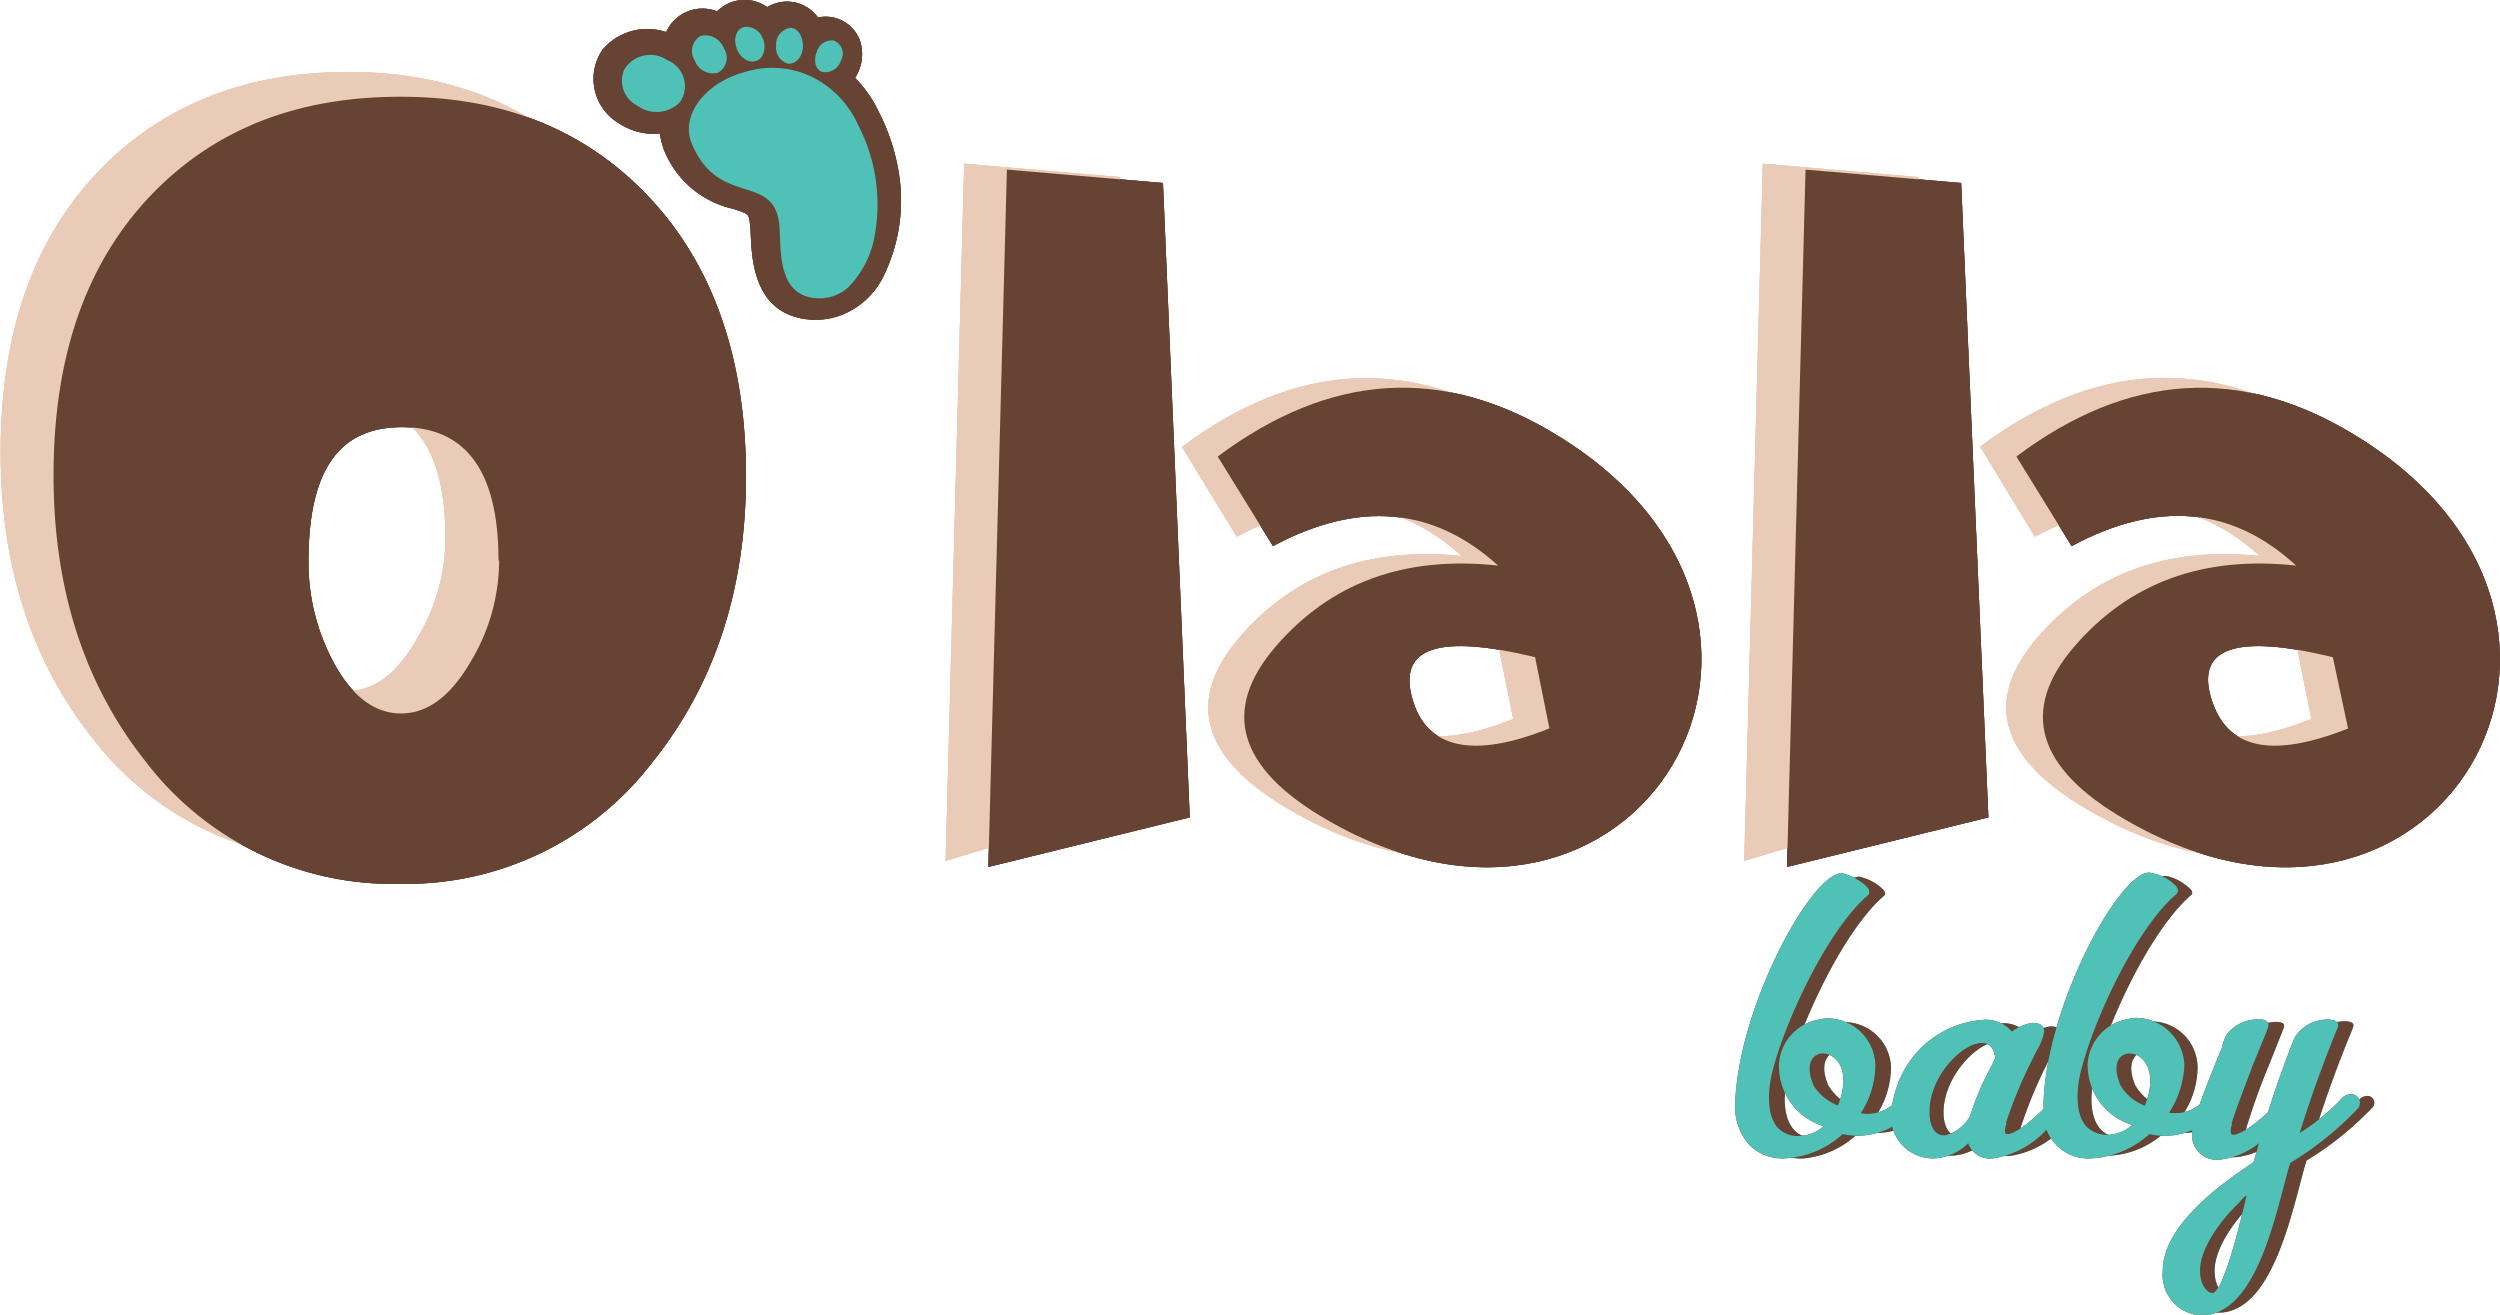 <svg id="Layer_1" data-name="Layer 1" xmlns="http://www.w3.org/2000/svg" viewBox="0 0 164.34 86.42"><defs><style>.cls-1{fill:#664332;}.cls-2{fill:#4fc1b7;}.cls-3{fill:#eacbb7;}</style></defs><g id="Olala_-_Logo_Mini" data-name="Olala - Logo Mini"><path class="cls-1" d="M89.32,30.92a3.39,3.39,0,0,0,1.08,4.82,4.14,4.14,0,0,0,2.69.68,7.17,7.17,0,0,0,.25,1,6.39,6.39,0,0,0,4.54,3.94c1.05.34,1.05.34,1.13.91a7.33,7.33,0,0,1,.06.8c.07,1.59.23,4.48,2.76,5.35a4.78,4.78,0,0,0,3,0,5.16,5.16,0,0,0,3-2.69,11.31,11.31,0,0,0,1-6.56A13.52,13.52,0,0,0,107.49,35a8.09,8.09,0,0,0-1.56-2.24,2.86,2.86,0,0,0,.28-2.56,2.41,2.41,0,0,0-2.72-1.41,2.51,2.51,0,0,0-3.34-.68,2.54,2.54,0,0,0-3.29.28,2.61,2.61,0,0,0-3.35,1.36A3.85,3.85,0,0,0,89.32,30.92Z" transform="translate(-49.72 -27.64)"/><path class="cls-2" d="M93.6,31.6a2,2,0,0,0-2.83.59,1.82,1.82,0,0,0,.82,2.38,2.15,2.15,0,0,0,2.83-.22A1.84,1.84,0,0,0,93.6,31.6Z" transform="translate(-49.72 -27.64)"/><path class="cls-2" d="M95.39,31.62a1.28,1.28,0,0,0,1.53.8,1.12,1.12,0,0,0,.39-1.59A1.31,1.31,0,0,0,95.78,30,1.15,1.15,0,0,0,95.39,31.62Z" transform="translate(-49.72 -27.64)"/><path class="cls-2" d="M99.41,31.65c-.58.18-1.11-.34-1.27-.85-.23-.66,0-1.23.46-1.38a1.13,1.13,0,0,1,1.24.7C100.1,30.63,100,31.46,99.41,31.65Z" transform="translate(-49.72 -27.64)"/><path class="cls-2" d="M100.74,30.6a1.1,1.1,0,0,0,.76,1.22c.59.06,1-.52,1-1.13s-.28-1.2-.82-1.22A1.09,1.09,0,0,0,100.74,30.6Z" transform="translate(-49.72 -27.64)"/><path class="cls-2" d="M103.41,31.06c-.19.45-.16,1.11.34,1.3a1.07,1.07,0,0,0,1.25-.74.91.91,0,0,0-.47-1.31A1,1,0,0,0,103.41,31.06Z" transform="translate(-49.72 -27.64)"/><path class="cls-2" d="M107.24,43a11.29,11.29,0,0,0-1.11-7.14A6.45,6.45,0,0,0,103,32.65a6,6,0,0,0-4.36-.26c-2.55.68-4.2,2.83-3.46,4.65,1.7,4.19,5.3,2,5.75,5.21.17,1.25-.2,4.17,1.73,4.85a2.85,2.85,0,0,0,2.81-.56A6.4,6.4,0,0,0,107.24,43Z" transform="translate(-49.72 -27.64)"/><path class="cls-3" d="M134.53,80.89c-5.81-3.37-6.91-7.17-3.34-11.34s8.44-6,14.62-5.36q-6.37-5.77-14.79-1.27l-3.6-5.9c7.37-5.52,14.79-6,22.33-1.36C169.63,67.88,155,92.8,134.53,80.89Zm14.66-6-.94-4.65q-9.48-2.34-8.08,2.67c1,3.34,4,4,9,2Z" transform="translate(-49.72 -27.64)"/><path class="cls-1" d="M136.91,81.51c-5.81-3.37-6.94-7.17-3.34-11.36s8.45-6,14.63-5.33q-6.39-5.79-14.8-1.28l-3.63-5.89c7.4-5.53,14.83-6,22.37-1.36C172,68.5,157.38,93.42,136.91,81.51Zm14.66-6-.94-4.67c-6.32-1.53-9-.66-8.08,2.69s4,4,9,2Z" transform="translate(-49.72 -27.64)"/><path class="cls-3" d="M187,80.89c-5.81-3.37-6.94-7.17-3.34-11.34s8.44-6,14.62-5.36q-6.37-5.77-14.8-1.27L179.89,57c7.4-5.52,14.82-6,22.36-1.36C222.12,67.88,207.5,92.8,187,80.89Zm14.66-6-.94-4.65q-9.48-2.34-8.08,2.67c1,3.34,4,4,9,2Z" transform="translate(-49.72 -27.64)"/><path class="cls-1" d="M189.41,81.51c-5.81-3.37-6.94-7.17-3.34-11.36s8.44-6,14.59-5.33Q194.33,59,185.9,63.54l-3.63-5.89q11.05-8.3,22.33-1.36c19.9,12.21,5.28,37.13-15.19,25.22Zm14.66-6-1-4.67c-6.29-1.53-9-.66-8,2.69s3.94,4,9,2Z" transform="translate(-49.72 -27.64)"/><path class="cls-3" d="M95.27,57.39q0,11.14-6.15,18.8a20.32,20.32,0,0,1-16.55,8,20.47,20.47,0,0,1-16.81-8.08c-4-5.08-6-11.31-6-18.74q0-11.87,6.58-18.62,6.24-6.37,16.27-6.38c6.57,0,12,2.13,16.1,6.41,4.39,4.53,6.6,10.71,6.6,18.59ZM79,63q0-8.76-6.35-8.76c-4.14,0-6.21,3-6.21,8.81a14.17,14.17,0,0,0,1.62,6.58c1.25,2.3,2.75,3.43,4.51,3.43s3.29-1.16,4.59-3.49A12.7,12.7,0,0,0,79,63Z" transform="translate(-49.72 -27.64)"/><polygon class="cls-3" points="75.37 52.63 62.16 56.59 63.38 10.76 73.62 11.64 75.37 52.63"/><polygon class="cls-1" points="78.21 53.73 64.97 56.99 66.19 11.15 76.45 12.03 78.21 53.73"/><polygon class="cls-3" points="127.87 52.63 114.66 56.59 115.88 10.76 126.11 11.64 127.87 52.63"/><path class="cls-2" d="M205.34,99.68a.72.72,0,0,0-.54.26,13.23,13.23,0,0,1-3,2.44c.74-2.41,1.53-4.59,2.49-6.92.12-.34.32-.59-.25-.68a2.46,2.46,0,0,0-2.15,1,3.79,3.79,0,0,0-.29.66c-.62,1.53-1.1,2.89-1.56,4.42a5,5,0,0,1-2.35,1.53c-.23,0-.34-.14-.34-.4a2.87,2.87,0,0,1,.14-.54c.37-1.19.88-2.6,1.36-3.74l.88-2.21c.11-.34.34-.59-.23-.68a2.59,2.59,0,0,0-2.18,1,3,3,0,0,0-.25.66c-.45,1.1-1,2.49-1.56,3.95a2.61,2.61,0,0,1-2.33.53,5.68,5.68,0,0,0,1-3.18,3.05,3.05,0,0,0-3-3,2.06,2.06,0,0,0-.6.08c-3.54.82-3.31,5.53.54,6.78a2.69,2.69,0,0,1-1.73.79c-2.38.11-2.38-2.47-2-4,.74-3.35,3.66-9.61,6.35-11.94.23-.2,0-.42-.4-.71a3,3,0,0,0-1.24-.56c-1.85,0-6.61,8.67-6.83,14.91a5.62,5.62,0,0,0,0,.59c-1.16,1.16-2.05,1.7-2.46,1.7-.2,0-.31-.11-.31-.37a2.53,2.53,0,0,1,.14-.56,30.83,30.83,0,0,1,1.81-4.25,6,6,0,0,0,.68-1.68c0-.28-.2-.45-.62-.45a2.85,2.85,0,0,0-1.39.62,2.13,2.13,0,0,0-1.87-.82,6.4,6.4,0,0,0-5.56,4.34,6.58,6.58,0,0,0-.3,1.2,2.65,2.65,0,0,1-2.36.56,5.93,5.93,0,0,0,1-3.18,3.08,3.08,0,0,0-3-3,1.87,1.87,0,0,0-.57.08c-3.57.82-3.35,5.53.51,6.78a2.62,2.62,0,0,1-1.7.79c-2.41.11-2.41-2.47-2.07-4,.76-3.35,3.66-9.61,6.35-11.94.23-.2,0-.42-.37-.71a3.26,3.26,0,0,0-1.25-.56c-1.87,0-6.6,8.67-6.83,14.91-.08,2.55,1.39,3.62,3.06,3.62A5.94,5.94,0,0,0,172,102a4.6,4.6,0,0,0,3.39-.53,2.6,2.6,0,0,0,2.56,2.14,3.22,3.22,0,0,0,2.38-1.1,1.44,1.44,0,0,0,1.62,1.1,6,6,0,0,0,3.53-2,2.84,2.84,0,0,0,2.88,2A5.8,5.8,0,0,0,192.1,102a4.52,4.52,0,0,0,3-.32c0,.14,0,.27,0,.4a1.48,1.48,0,0,0,1.67,1.62,5.07,5.07,0,0,0,2.75-1.25c-.11.51-.25,1-.39,1.59l-.6.4c-3,2-5.39,4.36-5.39,6.69a2.56,2.56,0,0,0,2.41,2.8c3.69,0,4.91-7.11,5.79-10a20.77,20.77,0,0,0,4.36-3.52A.45.45,0,0,0,205.34,99.68Zm-33.65.8A3.62,3.62,0,0,1,169.91,99C168.43,95.57,173.57,96.08,171.69,100.48ZM182,97.39A23,23,0,0,0,180.4,101a2.64,2.64,0,0,1-1.79,1.39c-.82,0-1.13-.79-1.13-1.62,0-2.35,2.21-4.65,3.57-4.65.51,0,.93.32,1,1.14Zm9.87,3.09A3.57,3.57,0,0,1,190.09,99C188.62,95.57,193.75,96.08,191.85,100.48Zm4.36,12.27c-.45,0-.93-.54-.93-1.58,0-1.51,1.36-3.38,2.61-4.57a3.15,3.15,0,0,1,.73-.62C198.4,106.94,197.12,112.75,196.21,112.75Z" transform="translate(-49.72 -27.64)"/><polygon class="cls-1" points="130.71 53.73 117.47 56.99 118.69 11.15 128.92 12.03 130.71 53.73"/><path class="cls-1" d="M98.76,58.92q0,11.14-6.15,18.82a20.4,20.4,0,0,1-16.56,8,20.43,20.43,0,0,1-16.81-8.11q-6-7.6-6-18.74c0-7.91,2.18-14.11,6.6-18.62C64,36.05,69.36,34,76.05,34s12,2.13,16.13,6.38c4.37,4.53,6.58,10.74,6.58,18.59ZM82.49,64.48c0-5.84-2.13-8.76-6.35-8.76S70,58.67,70,64.54a13.83,13.83,0,0,0,1.61,6.57c1.22,2.3,2.73,3.43,4.48,3.43s3.29-1.16,4.62-3.49a12.89,12.89,0,0,0,1.82-6.57Z" transform="translate(-49.72 -27.64)"/><path class="cls-1" d="M204.8,99.9a.58.58,0,0,0-.56-.33.82.82,0,0,0-.6.29,13.39,13.39,0,0,1-2.75,2.26c.67-2.16,1.41-4.22,2.37-6.62a.37.37,0,0,0,.05-.11c.08-.18.16-.35.08-.5s-.21-.18-.47-.22a2.54,2.54,0,0,0-2.24,1,1.92,1.92,0,0,0-.25.5l-.07.18c-.6,1.55-1.08,2.91-1.55,4.4-1.16,1.09-1.94,1.48-2.26,1.48-.1,0-.19,0-.19-.29a1.59,1.59,0,0,1,.07-.36l0-.14c.39-1.24,1-2.72,1.36-3.74l.91-2.21a1.21,1.21,0,0,0,.05-.14c.07-.18.13-.34.05-.48a.53.53,0,0,0-.42-.21,2.62,2.62,0,0,0-2.3,1,4.72,4.72,0,0,0-.26.66l0,.1c-.45,1.08-1,2.42-1.51,3.83a2.51,2.51,0,0,1-2,.53,6.15,6.15,0,0,0,1-3.11,3.22,3.22,0,0,0-3.15-3.12,2.17,2.17,0,0,0-.59.09,3.17,3.17,0,0,0-2.62,3,4.12,4.12,0,0,0,2.94,3.95,2.52,2.52,0,0,1-1.49.64,1.9,1.9,0,0,1-1.57-.58c-.81-1-.5-2.8-.38-3.34.74-3.26,3.57-9.51,6.31-11.87a.35.35,0,0,0,.13-.27c0-.2-.2-.38-.51-.62A3.21,3.21,0,0,0,191,85c-2,0-6.72,8.73-6.94,15a3.61,3.61,0,0,0,0,.47v.06c-1.16,1.15-2,1.66-2.35,1.66-.1,0-.2,0-.2-.26a2,2,0,0,1,.09-.38.88.88,0,0,0,0-.15,30.77,30.77,0,0,1,1.78-4.24l.24-.49a3.45,3.45,0,0,0,.48-1.23c0-.21-.1-.56-.77-.56a3,3,0,0,0-1.36.57,2.23,2.23,0,0,0-1.87-.77,6.47,6.47,0,0,0-5.69,4.41,7.61,7.61,0,0,0-.31,1.2,2.61,2.61,0,0,1-2.06.53A5.9,5.9,0,0,0,173,97.7a3.17,3.17,0,0,0-3.12-3.12,2.58,2.58,0,0,0-.62.09,3.16,3.16,0,0,0-2.6,3,4.14,4.14,0,0,0,2.94,4,2.56,2.56,0,0,1-1.51.64,1.84,1.84,0,0,1-1.54-.57c-.82-1-.5-2.81-.39-3.35.7-3.16,3.57-9.5,6.32-11.87a.31.31,0,0,0,.12-.27c0-.21-.22-.4-.53-.62a3.36,3.36,0,0,0-1.28-.59c-2,0-6.75,8.73-7,15a3.82,3.82,0,0,0,.91,2.85,3.08,3.08,0,0,0,2.3.9,6.1,6.1,0,0,0,3.85-1.6,4.7,4.7,0,0,0,3.26-.48,2.76,2.76,0,0,0,2.64,2.08,3.37,3.37,0,0,0,2.35-1,1.53,1.53,0,0,0,1.64,1,6,6,0,0,0,3.51-1.89,2.94,2.94,0,0,0,2.9,1.89,6.13,6.13,0,0,0,3.86-1.6,4.5,4.5,0,0,0,2.81-.26c0,.07,0,.14,0,.21a1.62,1.62,0,0,0,1.82,1.73,5,5,0,0,0,2.57-1.08c-.09.36-.2.75-.35,1.24l-.53.37c-3.61,2.44-5.44,4.72-5.44,6.79a2.67,2.67,0,0,0,2.53,2.92c3.19,0,4.53-5.09,5.42-8.46.16-.6.29-1.13.43-1.56a21.24,21.24,0,0,0,4.38-3.51A.59.59,0,0,0,204.8,99.9Zm-14.09.42A3.14,3.14,0,0,1,189.12,99c-.38-.88-.36-1.61.07-1.94a.87.87,0,0,1,.52-.17,1.23,1.23,0,0,1,.71.25C191,97.59,191.39,98.66,190.71,100.32ZM180,96.2c.51,0,.8.34.88,1l-.07.14h0l-.3.61a17,17,0,0,0-1.26,3,2.56,2.56,0,0,1-1.69,1.33c-.94,0-1-1.15-1-1.51C176.51,98.44,178.7,96.2,180,96.2Zm-9.44,4.12A3.29,3.29,0,0,1,168.94,99c-.38-.88-.35-1.61.09-1.94a.85.85,0,0,1,.52-.17,1.17,1.17,0,0,1,.71.26C170.85,97.59,171.21,98.66,170.53,100.32Zm26.84,5.91c-1.33,5.78-2,6.41-2.26,6.41s-.8-.46-.8-1.47c0-1.5,1.39-3.35,2.59-4.49A2.85,2.85,0,0,1,197.37,106.23Z" transform="translate(-49.72 -27.64)"/></g><g id="Olala_-_Logo_Mini-2" data-name="Olala - Logo Mini"><path class="cls-1" d="M89.32,30.92a3.39,3.39,0,0,0,1.08,4.82,4.14,4.14,0,0,0,2.69.68,7.17,7.17,0,0,0,.25,1,6.39,6.39,0,0,0,4.54,3.94c1.05.34,1.05.34,1.13.91a7.33,7.33,0,0,1,.06.8c.07,1.59.23,4.48,2.76,5.35a4.78,4.78,0,0,0,3,0,5.16,5.16,0,0,0,3-2.69,11.31,11.31,0,0,0,1-6.56A13.52,13.52,0,0,0,107.49,35a8.09,8.09,0,0,0-1.56-2.24,2.86,2.86,0,0,0,.28-2.56,2.41,2.41,0,0,0-2.72-1.41,2.51,2.51,0,0,0-3.34-.68,2.54,2.54,0,0,0-3.29.28,2.61,2.61,0,0,0-3.35,1.36A3.85,3.85,0,0,0,89.32,30.92Z" transform="translate(-49.72 -27.64)"/><path class="cls-2" d="M93.6,31.6a2,2,0,0,0-2.83.59,1.82,1.82,0,0,0,.82,2.38,2.15,2.15,0,0,0,2.83-.22A1.84,1.84,0,0,0,93.6,31.6Z" transform="translate(-49.72 -27.64)"/><path class="cls-2" d="M95.39,31.62a1.28,1.28,0,0,0,1.53.8,1.12,1.12,0,0,0,.39-1.59A1.31,1.31,0,0,0,95.78,30,1.15,1.15,0,0,0,95.39,31.62Z" transform="translate(-49.72 -27.64)"/><path class="cls-2" d="M99.41,31.65c-.58.18-1.11-.34-1.27-.85-.23-.66,0-1.23.46-1.38a1.13,1.13,0,0,1,1.24.7C100.1,30.63,100,31.46,99.41,31.65Z" transform="translate(-49.72 -27.64)"/><path class="cls-2" d="M100.74,30.6a1.1,1.1,0,0,0,.76,1.22c.59.06,1-.52,1-1.13s-.28-1.2-.82-1.22A1.09,1.09,0,0,0,100.74,30.6Z" transform="translate(-49.72 -27.64)"/><path class="cls-2" d="M103.41,31.06c-.19.45-.16,1.11.34,1.3a1.07,1.07,0,0,0,1.25-.74.91.91,0,0,0-.47-1.31A1,1,0,0,0,103.41,31.06Z" transform="translate(-49.72 -27.64)"/><path class="cls-2" d="M107.24,43a11.29,11.29,0,0,0-1.11-7.14A6.45,6.45,0,0,0,103,32.65a6,6,0,0,0-4.36-.26c-2.55.68-4.2,2.83-3.46,4.65,1.7,4.19,5.3,2,5.75,5.21.17,1.25-.2,4.17,1.73,4.85a2.85,2.85,0,0,0,2.81-.56A6.4,6.4,0,0,0,107.24,43Z" transform="translate(-49.72 -27.64)"/><path class="cls-3" d="M134.53,80.89c-5.81-3.37-6.91-7.17-3.34-11.34s8.44-6,14.62-5.36q-6.37-5.77-14.79-1.27l-3.6-5.9c7.37-5.52,14.79-6,22.33-1.36C169.63,67.88,155,92.8,134.53,80.89Zm14.66-6-.94-4.65q-9.48-2.34-8.08,2.67c1,3.34,4,4,9,2Z" transform="translate(-49.72 -27.64)"/><path class="cls-1" d="M136.91,81.51c-5.81-3.37-6.94-7.17-3.34-11.36s8.45-6,14.63-5.33q-6.39-5.79-14.8-1.28l-3.63-5.89c7.4-5.53,14.83-6,22.37-1.36C172,68.5,157.38,93.42,136.91,81.51Zm14.66-6-.94-4.67c-6.32-1.53-9-.66-8.08,2.69s4,4,9,2Z" transform="translate(-49.72 -27.64)"/><path class="cls-3" d="M187,80.89c-5.81-3.37-6.94-7.17-3.34-11.34s8.44-6,14.62-5.36q-6.37-5.77-14.8-1.27L179.89,57c7.4-5.52,14.82-6,22.36-1.36C222.12,67.88,207.5,92.8,187,80.89Zm14.66-6-.94-4.65q-9.48-2.34-8.08,2.67c1,3.34,4,4,9,2Z" transform="translate(-49.72 -27.64)"/><path class="cls-1" d="M189.41,81.51c-5.81-3.37-6.94-7.17-3.34-11.36s8.44-6,14.59-5.33Q194.33,59,185.9,63.54l-3.63-5.89q11.05-8.3,22.33-1.36c19.9,12.21,5.28,37.13-15.19,25.22Zm14.66-6-1-4.67c-6.29-1.53-9-.66-8,2.69s3.94,4,9,2Z" transform="translate(-49.72 -27.64)"/><path class="cls-3" d="M95.27,57.39q0,11.14-6.15,18.8a20.32,20.32,0,0,1-16.55,8,20.47,20.47,0,0,1-16.81-8.08c-4-5.08-6-11.31-6-18.74q0-11.87,6.58-18.62,6.24-6.37,16.27-6.38c6.57,0,12,2.13,16.1,6.41,4.39,4.53,6.6,10.71,6.6,18.59ZM79,63q0-8.76-6.35-8.76c-4.14,0-6.21,3-6.21,8.81a14.17,14.17,0,0,0,1.62,6.58c1.25,2.3,2.75,3.43,4.51,3.43s3.29-1.16,4.59-3.49A12.7,12.7,0,0,0,79,63Z" transform="translate(-49.72 -27.64)"/><polygon class="cls-3" points="75.37 52.63 62.16 56.59 63.38 10.76 73.62 11.64 75.37 52.63"/><polygon class="cls-1" points="78.21 53.73 64.97 56.99 66.19 11.15 76.45 12.03 78.21 53.73"/><polygon class="cls-3" points="127.87 52.63 114.66 56.59 115.88 10.76 126.11 11.64 127.87 52.63"/><path class="cls-1" d="M205.34,99.68a.72.72,0,0,0-.54.26,13.23,13.23,0,0,1-3,2.44c.74-2.41,1.53-4.59,2.49-6.92.12-.34.32-.59-.25-.68a2.46,2.46,0,0,0-2.15,1,3.79,3.79,0,0,0-.29.66c-.62,1.53-1.1,2.89-1.56,4.42a5,5,0,0,1-2.35,1.53c-.23,0-.34-.14-.34-.4a2.87,2.87,0,0,1,.14-.54c.37-1.19.88-2.6,1.36-3.74l.88-2.21c.11-.34.34-.59-.23-.68a2.59,2.59,0,0,0-2.18,1,3,3,0,0,0-.25.66c-.45,1.1-1,2.49-1.56,3.95a2.61,2.61,0,0,1-2.33.53,5.68,5.68,0,0,0,1-3.18,3.05,3.05,0,0,0-3-3,2.06,2.06,0,0,0-.6.08c-3.54.82-3.31,5.53.54,6.78a2.69,2.69,0,0,1-1.73.79c-2.38.11-2.38-2.47-2-4,.74-3.35,3.66-9.61,6.35-11.94.23-.2,0-.42-.4-.71a3,3,0,0,0-1.24-.56c-1.85,0-6.61,8.67-6.83,14.91a5.62,5.62,0,0,0,0,.59c-1.16,1.16-2.05,1.7-2.46,1.7-.2,0-.31-.11-.31-.37a2.53,2.53,0,0,1,.14-.56,30.83,30.83,0,0,1,1.81-4.25,6,6,0,0,0,.68-1.68c0-.28-.2-.45-.62-.45a2.85,2.85,0,0,0-1.39.62,2.13,2.13,0,0,0-1.87-.82,6.4,6.4,0,0,0-5.56,4.34,6.58,6.58,0,0,0-.3,1.2,2.65,2.65,0,0,1-2.36.56,5.93,5.93,0,0,0,1-3.18,3.08,3.08,0,0,0-3-3,1.87,1.87,0,0,0-.57.08c-3.57.82-3.35,5.53.51,6.78a2.62,2.62,0,0,1-1.7.79c-2.41.11-2.41-2.47-2.07-4,.76-3.35,3.66-9.61,6.35-11.94.23-.2,0-.42-.37-.71a3.26,3.26,0,0,0-1.25-.56c-1.87,0-6.6,8.67-6.83,14.91-.08,2.55,1.39,3.62,3.06,3.62A5.94,5.94,0,0,0,172,102a4.6,4.6,0,0,0,3.39-.53,2.6,2.6,0,0,0,2.56,2.14,3.22,3.22,0,0,0,2.38-1.1,1.44,1.44,0,0,0,1.62,1.1,6,6,0,0,0,3.53-2,2.84,2.84,0,0,0,2.88,2A5.8,5.8,0,0,0,192.1,102a4.52,4.52,0,0,0,3-.32c0,.14,0,.27,0,.4a1.48,1.48,0,0,0,1.67,1.62,5.07,5.07,0,0,0,2.75-1.25c-.11.51-.25,1-.39,1.59l-.6.4c-3,2-5.39,4.36-5.39,6.69a2.56,2.56,0,0,0,2.41,2.8c3.69,0,4.91-7.11,5.79-10a20.77,20.77,0,0,0,4.36-3.52A.45.45,0,0,0,205.34,99.68Zm-33.65.8A3.62,3.62,0,0,1,169.91,99C168.43,95.57,173.57,96.08,171.69,100.48ZM182,97.39A23,23,0,0,0,180.4,101a2.64,2.64,0,0,1-1.79,1.39c-.82,0-1.13-.79-1.13-1.62,0-2.35,2.21-4.65,3.57-4.65.51,0,.93.32,1,1.14Zm9.87,3.09A3.57,3.57,0,0,1,190.09,99C188.62,95.57,193.75,96.08,191.85,100.48Zm4.36,12.27c-.45,0-.93-.54-.93-1.58,0-1.51,1.36-3.38,2.61-4.57a3.15,3.15,0,0,1,.73-.62C198.4,106.94,197.12,112.75,196.21,112.75Z" transform="translate(-49.72 -27.64)"/><polygon class="cls-1" points="130.71 53.73 117.47 56.99 118.69 11.15 128.92 12.03 130.71 53.73"/><path class="cls-1" d="M98.76,58.92q0,11.14-6.15,18.82a20.4,20.4,0,0,1-16.56,8,20.43,20.43,0,0,1-16.81-8.11q-6-7.6-6-18.74c0-7.91,2.18-14.11,6.6-18.62C64,36.05,69.36,34,76.05,34s12,2.13,16.13,6.38c4.37,4.53,6.58,10.74,6.58,18.59ZM82.49,64.48c0-5.84-2.13-8.76-6.35-8.76S70,58.67,70,64.54a13.83,13.83,0,0,0,1.61,6.57c1.22,2.3,2.73,3.43,4.48,3.43s3.29-1.16,4.62-3.49a12.89,12.89,0,0,0,1.82-6.57Z" transform="translate(-49.72 -27.64)"/><path class="cls-2" d="M204.8,99.9a.58.58,0,0,0-.56-.33.82.82,0,0,0-.6.29,13.39,13.39,0,0,1-2.75,2.26c.67-2.16,1.41-4.22,2.37-6.62a.37.37,0,0,0,.05-.11c.08-.18.16-.35.08-.5s-.21-.18-.47-.22a2.54,2.54,0,0,0-2.24,1,1.92,1.92,0,0,0-.25.5l-.07.18c-.6,1.55-1.08,2.91-1.55,4.4-1.16,1.09-1.94,1.48-2.26,1.48-.1,0-.19,0-.19-.29a1.59,1.59,0,0,1,.07-.36l0-.14c.39-1.24,1-2.72,1.36-3.74l.91-2.21a1.21,1.21,0,0,0,.05-.14c.07-.18.13-.34.05-.48a.53.53,0,0,0-.42-.21,2.62,2.62,0,0,0-2.3,1,4.72,4.72,0,0,0-.26.66l0,.1c-.45,1.08-1,2.42-1.51,3.83a2.51,2.51,0,0,1-2,.53,6.15,6.15,0,0,0,1-3.11,3.22,3.22,0,0,0-3.15-3.12,2.17,2.17,0,0,0-.59.09,3.17,3.17,0,0,0-2.62,3,4.12,4.12,0,0,0,2.94,3.95,2.52,2.52,0,0,1-1.49.64,1.9,1.9,0,0,1-1.57-.58c-.81-1-.5-2.8-.38-3.34.74-3.26,3.57-9.51,6.31-11.87a.35.35,0,0,0,.13-.27c0-.2-.2-.38-.51-.62A3.21,3.21,0,0,0,191,85c-2,0-6.72,8.73-6.94,15a3.61,3.61,0,0,0,0,.47v.06c-1.16,1.15-2,1.66-2.35,1.66-.1,0-.2,0-.2-.26a2,2,0,0,1,.09-.38.88.88,0,0,0,0-.15,30.77,30.77,0,0,1,1.78-4.24l.24-.49a3.45,3.45,0,0,0,.48-1.23c0-.21-.1-.56-.77-.56a3,3,0,0,0-1.36.57,2.23,2.23,0,0,0-1.87-.77,6.47,6.47,0,0,0-5.69,4.41,7.61,7.61,0,0,0-.31,1.2,2.61,2.61,0,0,1-2.06.53A5.9,5.9,0,0,0,173,97.7a3.17,3.17,0,0,0-3.12-3.12,2.58,2.58,0,0,0-.62.09,3.16,3.16,0,0,0-2.6,3,4.14,4.14,0,0,0,2.94,4,2.56,2.56,0,0,1-1.51.64,1.84,1.84,0,0,1-1.54-.57c-.82-1-.5-2.81-.39-3.35.7-3.16,3.57-9.5,6.32-11.87a.31.31,0,0,0,.12-.27c0-.21-.22-.4-.53-.62a3.36,3.36,0,0,0-1.28-.59c-2,0-6.75,8.73-7,15a3.82,3.82,0,0,0,.91,2.85,3.08,3.08,0,0,0,2.3.9,6.1,6.1,0,0,0,3.85-1.6,4.7,4.7,0,0,0,3.26-.48,2.76,2.76,0,0,0,2.64,2.08,3.37,3.37,0,0,0,2.35-1,1.53,1.53,0,0,0,1.64,1,6,6,0,0,0,3.51-1.89,2.94,2.94,0,0,0,2.9,1.89,6.13,6.13,0,0,0,3.86-1.6,4.5,4.5,0,0,0,2.81-.26c0,.07,0,.14,0,.21a1.62,1.62,0,0,0,1.82,1.73,5,5,0,0,0,2.57-1.08c-.09.36-.2.75-.35,1.24l-.53.37c-3.61,2.44-5.44,4.72-5.44,6.79a2.67,2.67,0,0,0,2.53,2.92c3.19,0,4.53-5.09,5.42-8.46.16-.6.29-1.13.43-1.56a21.24,21.24,0,0,0,4.38-3.51A.59.59,0,0,0,204.8,99.9Zm-14.09.42A3.14,3.14,0,0,1,189.12,99c-.38-.88-.36-1.61.07-1.94a.87.87,0,0,1,.52-.17,1.23,1.23,0,0,1,.71.25C191,97.59,191.39,98.66,190.71,100.32ZM180,96.2c.51,0,.8.34.88,1l-.07.14h0l-.3.61a17,17,0,0,0-1.26,3,2.56,2.56,0,0,1-1.69,1.33c-.94,0-1-1.15-1-1.51C176.51,98.44,178.7,96.2,180,96.2Zm-9.44,4.12A3.29,3.29,0,0,1,168.94,99c-.38-.88-.35-1.61.09-1.94a.85.85,0,0,1,.52-.17,1.17,1.17,0,0,1,.71.26C170.85,97.59,171.21,98.66,170.53,100.32Zm26.84,5.91c-1.33,5.78-2,6.41-2.26,6.41s-.8-.46-.8-1.47c0-1.5,1.39-3.35,2.59-4.49A2.85,2.85,0,0,1,197.37,106.23Z" transform="translate(-49.72 -27.64)"/></g><g id="Olala"><path class="cls-1" d="M89.32,30.92a3.39,3.39,0,0,0,1.08,4.82,4.14,4.14,0,0,0,2.69.68,7.17,7.17,0,0,0,.25,1,6.39,6.39,0,0,0,4.54,3.94c1.05.34,1.05.34,1.13.91a7.33,7.33,0,0,1,.06.8c.07,1.59.23,4.48,2.76,5.35a4.78,4.78,0,0,0,3,0,5.16,5.16,0,0,0,3-2.69,11.31,11.31,0,0,0,1-6.56A13.52,13.52,0,0,0,107.49,35a8.09,8.09,0,0,0-1.56-2.24,2.86,2.86,0,0,0,.28-2.56,2.41,2.41,0,0,0-2.72-1.41,2.51,2.51,0,0,0-3.34-.68,2.54,2.54,0,0,0-3.29.28,2.61,2.61,0,0,0-3.35,1.36A3.85,3.85,0,0,0,89.32,30.92Z" transform="translate(-49.72 -27.64)"/><path class="cls-2" d="M93.6,31.6a2,2,0,0,0-2.83.59,1.82,1.82,0,0,0,.82,2.38,2.15,2.15,0,0,0,2.83-.22A1.84,1.84,0,0,0,93.6,31.6Z" transform="translate(-49.72 -27.64)"/><path class="cls-2" d="M95.39,31.62a1.28,1.28,0,0,0,1.53.8,1.12,1.12,0,0,0,.39-1.59A1.31,1.31,0,0,0,95.78,30,1.15,1.15,0,0,0,95.39,31.62Z" transform="translate(-49.72 -27.64)"/><path class="cls-2" d="M99.41,31.65c-.58.18-1.11-.34-1.27-.85-.23-.66,0-1.23.46-1.38a1.13,1.13,0,0,1,1.24.7C100.1,30.63,100,31.46,99.41,31.65Z" transform="translate(-49.72 -27.64)"/><path class="cls-2" d="M100.74,30.6a1.1,1.1,0,0,0,.76,1.22c.59.06,1-.52,1-1.13s-.28-1.2-.82-1.22A1.09,1.09,0,0,0,100.74,30.6Z" transform="translate(-49.72 -27.64)"/><path class="cls-2" d="M103.41,31.06c-.19.45-.16,1.11.34,1.3a1.07,1.07,0,0,0,1.25-.74.91.91,0,0,0-.47-1.31A1,1,0,0,0,103.41,31.06Z" transform="translate(-49.72 -27.64)"/><path class="cls-2" d="M107.24,43a11.29,11.29,0,0,0-1.11-7.14A6.45,6.45,0,0,0,103,32.65a6,6,0,0,0-4.36-.26c-2.55.68-4.2,2.83-3.46,4.65,1.7,4.19,5.3,2,5.75,5.21.17,1.25-.2,4.17,1.73,4.85a2.85,2.85,0,0,0,2.81-.56A6.4,6.4,0,0,0,107.24,43Z" transform="translate(-49.72 -27.64)"/><path class="cls-3" d="M134.53,80.89c-5.81-3.37-6.91-7.17-3.34-11.34s8.44-6,14.62-5.36q-6.37-5.77-14.79-1.27l-3.6-5.9c7.37-5.52,14.79-6,22.33-1.36C169.63,67.88,155,92.8,134.53,80.89Zm14.66-6-.94-4.65q-9.48-2.34-8.08,2.67c1,3.34,4,4,9,2Z" transform="translate(-49.72 -27.64)"/><path class="cls-1" d="M136.91,81.51c-5.81-3.37-6.94-7.17-3.34-11.36s8.45-6,14.63-5.33q-6.39-5.79-14.8-1.28l-3.63-5.89c7.4-5.53,14.83-6,22.37-1.36C172,68.5,157.38,93.42,136.91,81.51Zm14.66-6-.94-4.67c-6.32-1.53-9-.66-8.08,2.69s4,4,9,2Z" transform="translate(-49.72 -27.64)"/><path class="cls-3" d="M187,80.89c-5.81-3.37-6.94-7.17-3.34-11.34s8.44-6,14.62-5.36q-6.37-5.77-14.8-1.27L179.89,57c7.4-5.52,14.82-6,22.36-1.36C222.12,67.88,207.5,92.8,187,80.89Zm14.66-6-.94-4.65q-9.48-2.34-8.08,2.67c1,3.34,4,4,9,2Z" transform="translate(-49.72 -27.64)"/><path class="cls-1" d="M189.41,81.51c-5.81-3.37-6.94-7.17-3.34-11.36s8.44-6,14.59-5.33Q194.33,59,185.9,63.54l-3.63-5.89q11.05-8.3,22.33-1.36c19.9,12.21,5.28,37.13-15.19,25.22Zm14.66-6-1-4.67c-6.29-1.53-9-.66-8,2.69s3.94,4,9,2Z" transform="translate(-49.72 -27.64)"/><path class="cls-3" d="M95.27,57.39q0,11.14-6.15,18.8a20.32,20.32,0,0,1-16.55,8,20.47,20.47,0,0,1-16.81-8.08c-4-5.08-6-11.31-6-18.74q0-11.87,6.58-18.62,6.24-6.37,16.27-6.38c6.57,0,12,2.13,16.1,6.41,4.39,4.53,6.6,10.71,6.6,18.59ZM79,63q0-8.76-6.35-8.76c-4.14,0-6.21,3-6.21,8.81a14.17,14.17,0,0,0,1.62,6.58c1.25,2.3,2.75,3.43,4.51,3.43s3.29-1.16,4.59-3.49A12.7,12.7,0,0,0,79,63Z" transform="translate(-49.72 -27.64)"/><polygon class="cls-3" points="75.37 52.63 62.16 56.59 63.38 10.76 73.62 11.64 75.37 52.63"/><polygon class="cls-1" points="78.21 53.73 64.97 56.99 66.19 11.15 76.45 12.03 78.21 53.73"/><polygon class="cls-3" points="127.87 52.63 114.66 56.59 115.88 10.76 126.11 11.64 127.87 52.63"/><polygon class="cls-1" points="130.71 53.73 117.47 56.99 118.69 11.15 128.92 12.03 130.71 53.73"/><path class="cls-1" d="M98.76,58.92q0,11.14-6.15,18.82a20.4,20.4,0,0,1-16.56,8,20.43,20.43,0,0,1-16.81-8.11q-6-7.6-6-18.74c0-7.91,2.18-14.11,6.6-18.62C64,36.05,69.36,34,76.05,34s12,2.13,16.13,6.38c4.37,4.53,6.58,10.74,6.58,18.59ZM82.49,64.48c0-5.84-2.13-8.76-6.35-8.76S70,58.67,70,64.54a13.83,13.83,0,0,0,1.61,6.57c1.22,2.3,2.73,3.43,4.48,3.43s3.29-1.16,4.62-3.49a12.89,12.89,0,0,0,1.82-6.57Z" transform="translate(-49.72 -27.64)"/></g></svg>